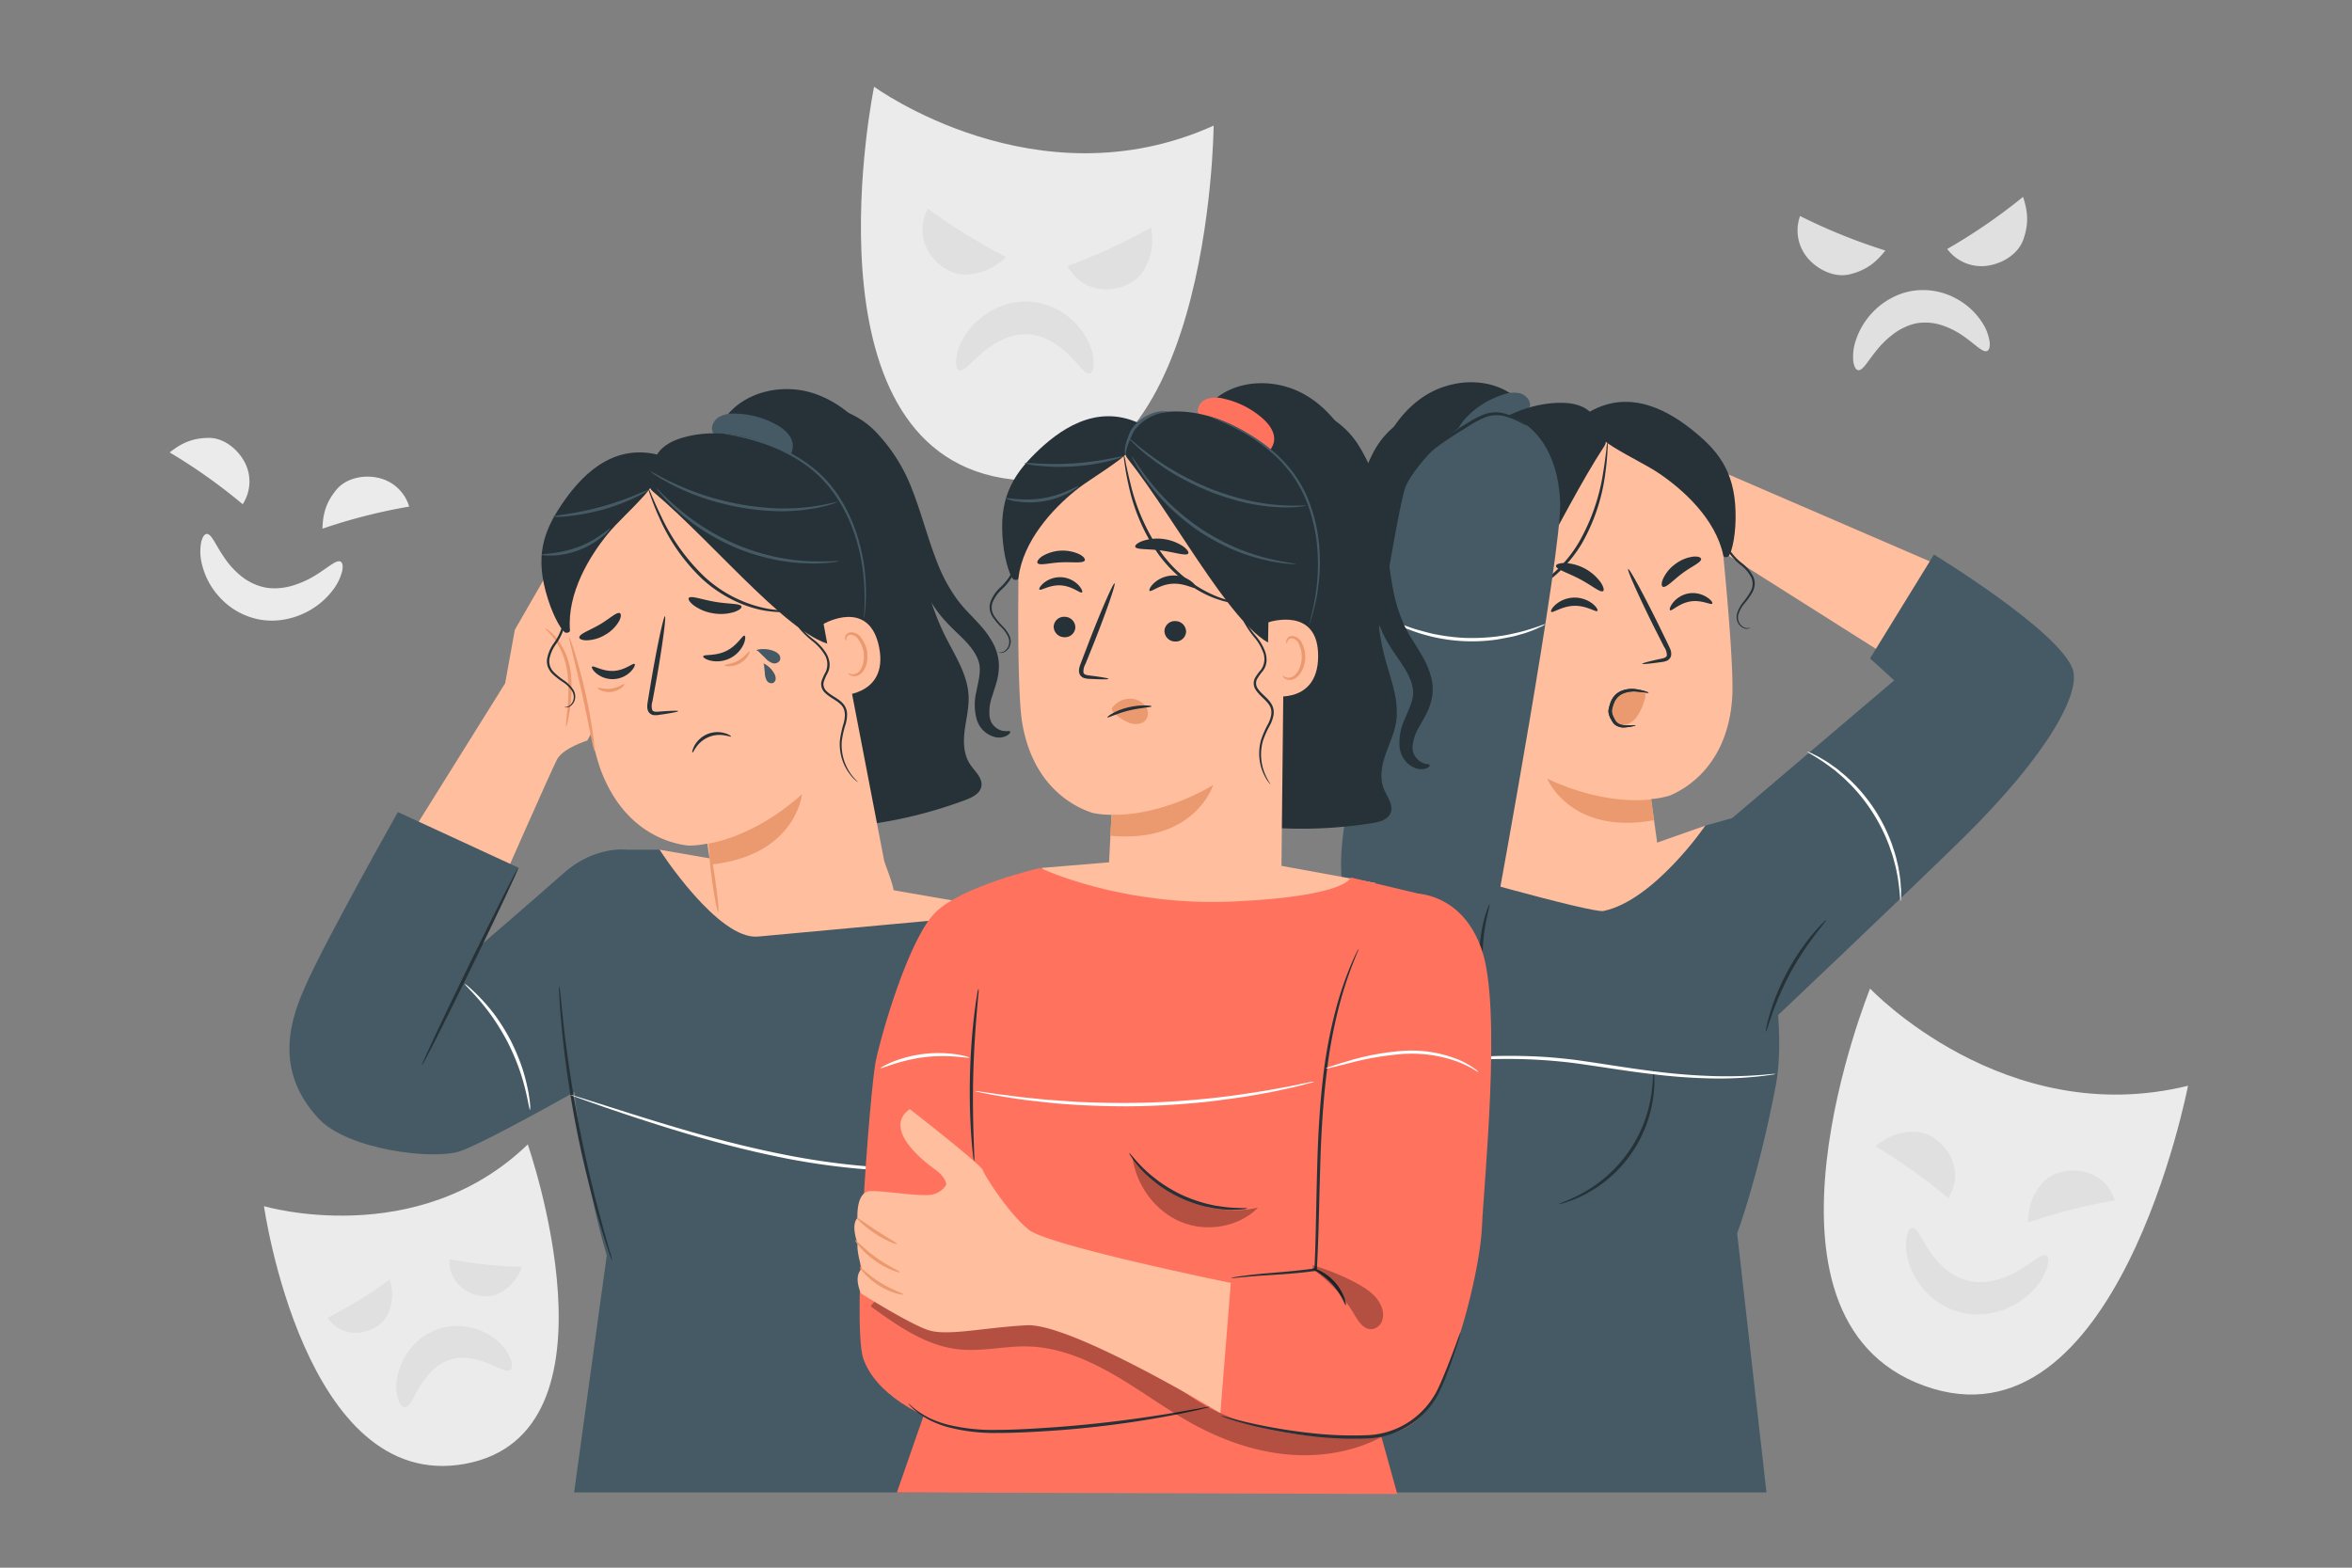 <svg xmlns="http://www.w3.org/2000/svg" viewBox="0 0 750 500"><rect x="0" y="0" width="750" height="500" fill="#808080" stroke="none"/><g id="freepik--background-complete--inject-29"><path d="M387,40.07s-.9,123.5-67.22,112.43c-64.66-10.8-41.05-124.84-41.05-124.84S330.57,65.55,387,40.07Z" style="fill:#ebebeb"></path><path d="M320.92,82a183.36,183.36,0,0,1-25-15.41,13.57,13.57,0,0,0,.33,13.94c2.61,4.15,7.38,7.43,12.26,7,5.39-.42,8.74-2.3,12.38-5.57" style="fill:#e0e0e0"></path><path d="M367.07,72.54a181.42,181.42,0,0,1-26.64,12.29,13.58,13.58,0,0,0,11.8,7.44c4.9.11,10.28-2,12.65-6.33,2.62-4.73,2.91-8.55,2.19-13.4" style="fill:#e0e0e0"></path><path d="M305.92,118.14c-.68-.21-1.09-1.21-1.06-2.92a15.89,15.89,0,0,1,2-6.77,23.41,23.41,0,0,1,7.15-8,22.87,22.87,0,0,1,5.91-3.05,21.16,21.16,0,0,1,7.31-1.23,22,22,0,0,1,13.2,4.67,22.37,22.37,0,0,1,6.77,8.48,15.6,15.6,0,0,1,1.55,6.93c-.11,1.71-.6,2.67-1.29,2.83-1.47.34-3.2-2.52-6.42-5.72a26.16,26.16,0,0,0-6-4.57,17,17,0,0,0-7.91-2.21,15.44,15.44,0,0,0-4.16.55,19.07,19.07,0,0,0-3.92,1.48,29,29,0,0,0-6.31,4.32C309.32,115.9,307.35,118.59,305.92,118.14Z" style="fill:#e0e0e0"></path><path d="M601.21,79.9a184.06,184.06,0,0,1-27.21-11,13.6,13.6,0,0,0,2.68,13.69c3.27,3.64,8.53,6.08,13.28,4.87,5.24-1.33,8.22-3.74,11.25-7.58" style="fill:#e0e0e0"></path><path d="M645.11,62.79a182.54,182.54,0,0,1-24.19,16.62,13.6,13.6,0,0,0,12.9,5.33c4.84-.71,9.77-3.75,11.39-8.38,1.79-5.1,1.42-8.91-.1-13.57" style="fill:#e0e0e0"></path><path d="M592.53,118.06c-.7-.1-1.27-1-1.54-2.7a15.94,15.94,0,0,1,.86-7,23.31,23.31,0,0,1,5.68-9.14,22.37,22.37,0,0,1,5.31-4,21.53,21.53,0,0,1,7-2.45,22,22,0,0,1,13.8,2.38,22.4,22.4,0,0,1,8.1,7.22,15.55,15.55,0,0,1,2.7,6.57c.19,1.7-.14,2.73-.79,3-1.39.58-3.58-1.94-7.29-4.55a26.18,26.18,0,0,0-6.69-3.5,17,17,0,0,0-8.16-.84,15.43,15.43,0,0,0-4,1.25,18.58,18.58,0,0,0-3.61,2.12,29.14,29.14,0,0,0-5.5,5.32C595.5,115.28,594,118.26,592.53,118.06Z" style="fill:#e0e0e0"></path><path d="M697.71,346.29s-22.66,118-84.16,95.68C553.6,420.23,596.33,315.3,596.33,315.3S639.22,360.69,697.71,346.29Z" style="fill:#ebebeb"></path><path d="M598,365.6a177.87,177.87,0,0,1,23.27,16.52,13.22,13.22,0,0,0,.55-13.57c-2.27-4.18-6.7-7.67-11.46-7.59-5.26.07-8.63,1.69-12.36,4.64" style="fill:#e0e0e0"></path><path d="M646.69,389.92a178.06,178.06,0,0,1,27.66-7.06,13.22,13.22,0,0,0-10-9.19c-4.66-1-10.19.14-13.22,3.82-3.34,4.06-4.29,7.67-4.46,12.43" style="fill:#e0e0e0"></path><path d="M652.5,400.43c.62.33.83,1.42.45,3.16a17,17,0,0,1-3.42,6.52,24.45,24.45,0,0,1-8.86,6.85,23.66,23.66,0,0,1-6.63,2,22.16,22.16,0,0,1-7.69-.13,22.93,22.93,0,0,1-12.61-7.25,23.53,23.53,0,0,1-5.37-9.94,16.69,16.69,0,0,1-.35-7.39c.41-1.73,1.07-2.63,1.77-2.66,1.51-.06,2.69,3.23,5.37,7.2a27.41,27.41,0,0,0,5.32,6,17.93,17.93,0,0,0,7.85,3.86,16.32,16.32,0,0,0,4.47.22,19.93,19.93,0,0,0,4.38-.81,29.69,29.69,0,0,0,7.37-3.34C648.68,402.17,651.17,399.72,652.5,400.43Z" style="fill:#e0e0e0"></path><path d="M54.11,144.3a178,178,0,0,1,23.28,16.52,13.25,13.25,0,0,0,.55-13.56c-2.28-4.18-6.71-7.67-11.47-7.6-5.26.08-8.62,1.69-12.36,4.64" style="fill:#ebebeb"></path><path d="M102.82,168.62a179.16,179.16,0,0,1,27.66-7.05,13.25,13.25,0,0,0-10-9.2c-4.66-1-10.18.15-13.21,3.83-3.35,4.06-4.29,7.66-4.46,12.42" style="fill:#ebebeb"></path><path d="M108.62,179.13c.63.34.83,1.43.46,3.16a17,17,0,0,1-3.42,6.52,24.4,24.4,0,0,1-8.87,6.86,23.93,23.93,0,0,1-6.62,2,22.47,22.47,0,0,1-7.7-.13,22.9,22.9,0,0,1-12.6-7.25,23.37,23.37,0,0,1-5.37-9.94,16.4,16.4,0,0,1-.35-7.39c.4-1.73,1.06-2.63,1.77-2.66,1.51-.06,2.68,3.22,5.37,7.19a26.64,26.64,0,0,0,5.31,6,17.83,17.83,0,0,0,7.85,3.86,16.4,16.4,0,0,0,4.48.23,20,20,0,0,0,4.38-.81,30.61,30.61,0,0,0,7.37-3.34C104.8,180.87,107.29,178.43,108.62,179.13Z" style="fill:#ebebeb"></path><path d="M168.29,365s32.36,92.42-20.11,101.9c-51.14,9.23-64-82.2-64-82.2S133,399.11,168.29,365Z" style="fill:#ebebeb"></path><path d="M124.27,408.12a145.31,145.31,0,0,1-19.82,12.18,10.79,10.79,0,0,0,10,4.74c3.87-.37,7.9-2.58,9.36-6.17a15.17,15.17,0,0,0,.47-10.75" style="fill:#e0e0e0"></path><path d="M166.46,404.07a144.9,144.9,0,0,1-23.13-2.47,10.77,10.77,0,0,0,5,9.86c3.28,2.07,7.82,2.78,11.18.83a15.14,15.14,0,0,0,6.94-8.22" style="fill:#e0e0e0"></path><path d="M129.15,448.81c-.7,0-1.43-.63-2-2a13.12,13.12,0,0,1-.66-6.16,19.92,19.92,0,0,1,3.23-8.87,19.38,19.38,0,0,1,3.89-4.4,18.64,18.64,0,0,1,5.66-3.33,19.26,19.26,0,0,1,12.39-.24,19,19,0,0,1,8.14,5,12.86,12.86,0,0,1,3.26,5.31c.38,1.47.19,2.44-.4,2.84-1.24.82-3.65-.8-7.18-2.19a22.85,22.85,0,0,0-6-1.59,14.16,14.16,0,0,0-6.56.67,15.15,15.15,0,0,0-5.55,3.79,25.74,25.74,0,0,0-3.78,5.09C131.6,446,130.64,448.71,129.15,448.81Z" style="fill:#e0e0e0"></path></g><g id="freepik--character-3--inject-29"><polygon points="574.09 161.22 549.38 150.55 545.42 173.57 565.36 186.18 576.88 175.15 574.09 161.22" style="fill:#ffbe9d"></polygon><path d="M433.55,233.48c-1.72-6.79.54-13.85,1.74-20.75,1.75-10.07,1.21-20.37.83-30.57s-.6-20.56,1.76-30.5S445.5,132.1,454,126.47s20.6-6.41,28.73-.22l-4,26.19a485.08,485.08,0,0,1-1.54,110.9,142.84,142.84,0,0,1-33.43,1.51c-2.29-.16-4.95-.62-6-2.65-1.29-2.48.66-5.3,1.47-8,1.06-3.51,0-7.3-1.43-10.66S434.45,237,433.55,233.48Z" style="fill:#263238"></path><path d="M467.71,133a28.08,28.08,0,0,1,11.56-7.13,9.52,9.52,0,0,1,5.5-.41c1.79.54,3.34,2.25,3.12,4.1l-10.68,15.49c-2.11,2-5.59,1.75-8.23.48-2-1-3.94-2.63-4.44-4.84C463.9,137.89,465.69,135.09,467.71,133Z" style="fill:#455a64"></path><path d="M530,280.17Z" style="fill:#ffbe9d"></path><path d="M549.45,176.46c-2.18-22.22-21.36-39.84-44.07-39-24.09.93-42.32,21.18-40.64,44.53l9.19,93.87a8.16,8.16,0,0,0,2.22,4.84c6.72,7.12,17.61,11.8,26.63,11.62,8.75-.16,17.07-3.76,23.71-9a8,8,0,0,0,2.94-7.44l-2.91-20.88a.13.13,0,0,1,.11-.16,28.38,28.38,0,0,0,5.81-1.09c5.3-2.21,18.48-9.83,19.92-31.17C552.84,215.58,551.36,195.94,549.45,176.46Z" style="fill:#ffbe9d"></path><path d="M523.68,211.71c0-.21,2.24-.8,5.93-1.6.94-.18,1.82-.44,1.92-1.09a4.7,4.7,0,0,0-.89-2.7l-3.46-6.84c-4.83-9.75-8.42-17.8-8-18s4.64,7.57,9.47,17.32c1.17,2.4,2.29,4.69,3.35,6.89.46,1,1.18,2.17.83,3.61a2.36,2.36,0,0,1-1.43,1.49,6.41,6.41,0,0,1-1.59.37C526.05,211.69,523.72,211.92,523.68,211.71Z" style="fill:#263238"></path><path d="M546,192.51c-.32.6-3.34-1.29-7-.68s-6,3.26-6.46,2.78c-.24-.2,0-1.24,1-2.47a8.24,8.24,0,0,1,5-2.89,8.35,8.35,0,0,1,5.72,1.21C545.63,191.32,546.2,192.23,546,192.51Z" style="fill:#263238"></path><path d="M509.38,194.83c-.44.56-3.38-1.72-7.4-1.61s-6.88,2.44-7.34,1.9c-.22-.24.21-1.24,1.45-2.32a9.35,9.35,0,0,1,11.77-.23C509.13,193.6,509.6,194.58,509.38,194.83Z" style="fill:#263238"></path><path d="M526.49,254.93s-14.21,2.42-33.12-6.59c0,0,7.39,18.1,34.06,13.27Z" style="fill:#eb996e"></path><path d="M523.57,220.42a7.85,7.85,0,0,0-7.36,1.44,7.09,7.09,0,0,0-2.65,4.82,4.33,4.33,0,0,0,2.49,4.37c1.85.7,4.08-.32,5.48-1.92a16.32,16.32,0,0,0,2.8-5.68,4.69,4.69,0,0,0,.34-1.71,1.41,1.41,0,0,0-.87-1.31" style="fill:#eb996e"></path><path d="M511.19,188.52c-.86.62-3.67-1.87-7.57-3.9s-7.47-3.06-7.45-4.12c0-.5,1.05-.93,2.77-.93a15,15,0,0,1,11.44,6.11C511.36,187.11,511.59,188.22,511.19,188.52Z" style="fill:#263238"></path><path d="M542.45,178.35c-.11,1.13-3.06,2.31-6,4.51s-5,4.56-6.14,4.31c-.51-.15-.63-1.1,0-2.55a12,12,0,0,1,4-4.79,11.83,11.83,0,0,1,5.78-2.31C541.61,177.41,542.47,177.82,542.45,178.35Z" style="fill:#263238"></path><path d="M507.92,132.33c-2.44-3-6.25-3.89-10.34-3.86-16.68.11-33.31,12.8-40.26,28s-4.21,35.7,4.86,49.7l6.28.1c12.6-2.78,28.4-41.62,43.14-64C513.43,139.41,510,134.9,507.92,132.33Z" style="fill:#263238"></path><path d="M540.79,138.08c-8-6.67-20.61-14.37-33.9-6.75-1.45,4.29,3.56,8.77,7.54,11.22,5.83,3.58,10.78,5.84,14.64,8.46,7.82,5.29,17.92,14.48,20.44,26.05.15.73.73.75,1.45.52.93-.3,2.37-5.42,2.48-11.93C553.7,151.74,548.84,144.75,540.79,138.08Z" style="fill:#263238"></path><path d="M471.33,198.16c-.41-.14-16.4-3.71-14.85,12.27s17.27,11.12,17.26,10.66S471.33,198.16,471.33,198.16Z" style="fill:#ffbe9d"></path><path d="M468.27,215.51c-.08,0-.26.22-.71.48a2.78,2.78,0,0,1-2.08.25c-1.75-.46-3.43-3-3.78-5.87a9.16,9.16,0,0,1,.39-4.06A3.2,3.2,0,0,1,464,204a1.42,1.42,0,0,1,1.71.6c.26.43.19.76.28.78s.31-.31.12-.95a1.81,1.81,0,0,0-.72-.94,2.11,2.11,0,0,0-1.58-.26,3.91,3.91,0,0,0-2.67,2.76,9.44,9.44,0,0,0-.53,4.55c.41,3.21,2.35,6.06,4.73,6.5a3,3,0,0,0,2.5-.67C468.28,215.9,468.33,215.53,468.27,215.51Z" style="fill:#eb996e"></path><path d="M477.19,191.77c-.05-.23,3.84-.41,9.33-3a40.92,40.92,0,0,0,17-15.89,64.25,64.25,0,0,0,7.71-22.28c.5-3,.79-5.46,1-7.16a15.37,15.37,0,0,1,.37-2.63,11.89,11.89,0,0,1,0,2.66c-.07,1.71-.25,4.19-.67,7.23a60.6,60.6,0,0,1-7.54,22.69c-4.87,8.15-11.94,13.61-17.6,16a29.3,29.3,0,0,1-7,2.13,17.84,17.84,0,0,1-2,.24A2,2,0,0,1,477.19,191.77Z" style="fill:#263238"></path><path d="M558.16,200.15a2.69,2.69,0,0,1-1.92,0,3.53,3.53,0,0,1-1.62-1.54,3.59,3.59,0,0,1-.21-2.89,10.08,10.08,0,0,1,1.85-3.23,22.58,22.58,0,0,0,2.58-3.65,6.37,6.37,0,0,0,.7-2.41,5.45,5.45,0,0,0-.5-2.59,12.41,12.41,0,0,0-3.42-4.11,17.13,17.13,0,0,1-3.58-3.65,7.73,7.73,0,0,1-1.06-4.46c.13-3,1.13-5.74,1.18-8.15a8.8,8.8,0,0,0-1.24-5.46,4.38,4.38,0,0,0-1.07-1.11c-.29-.2-.45-.29-.46-.27a9.69,9.69,0,0,1,1.29,1.54,8.9,8.9,0,0,1,1,5.27c-.11,2.31-1.16,5-1.34,8.15a8.26,8.26,0,0,0,1.13,4.88,17.63,17.63,0,0,0,3.7,3.82,11.88,11.88,0,0,1,3.25,3.85,4.9,4.9,0,0,1-.15,4.4,22.73,22.73,0,0,1-2.46,3.57,10.55,10.55,0,0,0-1.86,3.46,4.07,4.07,0,0,0,.35,3.25,3.78,3.78,0,0,0,1.88,1.6,2.28,2.28,0,0,0,1.55,0A1.06,1.06,0,0,0,558.16,200.15Z" style="fill:#263238"></path><path d="M475.17,249.69a3.07,3.07,0,0,0,.42-.55,10.3,10.3,0,0,0,1-1.73,15.58,15.58,0,0,0,1.38-7.1,16,16,0,0,0-1-4.95,31,31,0,0,0-2.77-5c-1-1.67-1.85-3.75-.94-5.65s2.8-3.25,4-5.42a3.79,3.79,0,0,0,0-3.64A15.59,15.59,0,0,0,475,213a5.87,5.87,0,0,1-1.13-5.61,16,16,0,0,1,2.44-5,29,29,0,0,0,2.53-4.33,7.48,7.48,0,0,0-.21-7.11,4,4,0,0,0-1.45-1.37,2,2,0,0,0-.64-.25,5.41,5.41,0,0,1,1.85,1.77,7.27,7.27,0,0,1,0,6.74,31.45,31.45,0,0,1-2.56,4.21,16.57,16.57,0,0,0-2.6,5.18,8.31,8.31,0,0,0-.2,3.2,5.76,5.76,0,0,0,1.45,3,16.37,16.37,0,0,1,2.1,2.48,3,3,0,0,1,0,2.95c-1,1.94-3,3.32-4,5.47a5.07,5.07,0,0,0-.26,3.38,11.09,11.09,0,0,0,1.28,2.91,31.92,31.92,0,0,1,2.79,4.91,15.94,15.94,0,0,1,1,4.76,16.14,16.14,0,0,1-1.11,7C475.64,248.86,475.11,249.65,475.17,249.69Z" style="fill:#263238"></path><path d="M424.05,248c-.08.21.25.69,1.28,1a5.47,5.47,0,0,0,4.4-1,7.75,7.75,0,0,0,3.07-4.38,10.14,10.14,0,0,0,.32-2.08,17.58,17.58,0,0,0-2.39-8.7c-1.41-2.72-3.06-5.37-3.4-7.89s.5-5.38,2.15-8.59,4-6.73,5.68-11.16a52.55,52.55,0,0,0,3.08-13.65c.93-9.38.27-18,.58-25.47a58.18,58.18,0,0,1,3.61-19.11,31.41,31.41,0,0,1,7-10.87c1.13-1.06,2-1.93,2.69-2.48s.93-1,.82-1.27-.61-.25-1.51-.06a13.81,13.81,0,0,0-3.74,1.51,27.14,27.14,0,0,0-10,10.94A54.39,54.39,0,0,0,432,165.58c-.69,8-.27,16.6-1.13,25.12a49.65,49.65,0,0,1-2.52,11.87c-1.2,3.57-3.31,6.93-5,10.75a29,29,0,0,0-2,6.1,16,16,0,0,0,0,6.61,18.59,18.59,0,0,0,2.31,5.43c.91,1.5,1.82,2.77,2.6,3.94a15,15,0,0,1,2.77,6.14,7,7,0,0,1,0,1.28,4.47,4.47,0,0,1-.2,1.08,5.34,5.34,0,0,1-1,1.84C426.13,247.85,424.21,247.44,424.05,248Z" style="fill:#263238"></path><path d="M521.53,231.38c0,.07-.37.15-1,.29a16.52,16.52,0,0,1-2.94.36,4.26,4.26,0,0,1-1-.14,5,5,0,0,1-1.07-.4,3.39,3.39,0,0,1-1-.8,6.85,6.85,0,0,1-.68-1.08,5.94,5.94,0,0,1-.94-2.58,3.38,3.38,0,0,1,.06-.78l.15-.69c.12-.45.25-.92.42-1.38a6.74,6.74,0,0,1,1.51-2.5,6.29,6.29,0,0,1,2.32-1.46,9.18,9.18,0,0,1,4.45-.39c2.49.4,3.89,1,3.87,1.12s-1.55-.19-3.94-.39a9.21,9.21,0,0,0-4,.55,5.7,5.7,0,0,0-1.94,1.28,6,6,0,0,0-1.26,2.15,11.61,11.61,0,0,0-.39,1.27l-.15.64a2.47,2.47,0,0,0,0,.54,5.22,5.22,0,0,0,.77,2.17,3.2,3.2,0,0,0,1.25,1.58,4.12,4.12,0,0,0,1.72.55c1.16.08,2.17,0,2.86,0S521.53,231.31,521.53,231.38Z" style="fill:#263238"></path><path d="M543.84,263.31l-22.07,7.78s2.54,21.47,2.65,20.14S543.84,263.31,543.84,263.31Z" style="fill:#ffbe9d"></path><path d="M521.53,231.38c0,.07-.37.15-1,.29a16.52,16.52,0,0,1-2.94.36,4.26,4.26,0,0,1-1-.14,5,5,0,0,1-1.07-.4,3.39,3.39,0,0,1-1-.8,6.85,6.85,0,0,1-.68-1.08,5.94,5.94,0,0,1-.94-2.58,3.38,3.38,0,0,1,.06-.78l.15-.69c.12-.45.25-.92.42-1.38a6.74,6.74,0,0,1,1.51-2.5,6.29,6.29,0,0,1,2.32-1.46,9.18,9.18,0,0,1,4.45-.39c2.49.4,3.89,1,3.87,1.12s-1.55-.19-3.94-.39a9.21,9.21,0,0,0-4,.55,5.7,5.7,0,0,0-1.94,1.28,6,6,0,0,0-1.26,2.15,11.61,11.61,0,0,0-.39,1.27l-.15.64a2.47,2.47,0,0,0,0,.54,5.22,5.22,0,0,0,.77,2.17,3.2,3.2,0,0,0,1.25,1.58,4.12,4.12,0,0,0,1.72.55c1.16.08,2.17,0,2.86,0S521.53,231.31,521.53,231.38Z" style="fill:#263238"></path><polyline points="565.36 186.18 600.15 208.19 616.35 179.47 574.09 161.22" style="fill:#ffbe9d"></polyline><path d="M434.16,234.1s11.27-71.22,13.92-78.52,20.11-26,30.7-23.69,18.11,12.49,18.73,28.21-20.15,128.69-20.15,128.69-30.4,23.36-42.1,9.08S427.06,269.13,434.16,234.1Z" style="fill:#455a64"></path><path d="M455.1,276.28s52.4,15.06,56.22,14.27c16.06-3.33,32.52-27.24,32.52-27.24l10.3-2.9s17.77,56.4,12.1,85.92-12.3,47.05-12.3,47.05L563.29,476H410.65l31.13-89.43-8.19-90.94Z" style="fill:#455a64"></path><path d="M596.31,210l7.71,7L552.38,260.9l11.42,65.89s44.34-42,61.9-59.23c27.84-27.36,37.9-46.86,35.22-54.19-4.48-12.27-44.22-36.5-44.22-36.5Z" style="fill:#455a64"></path><path d="M475.22,322.72c-.11,0-1-1.74-1.81-4.81a47.64,47.64,0,0,1-1.15-5.48,53.09,53.09,0,0,1-.53-6.84,53.79,53.79,0,0,1,.44-6.85,46.43,46.43,0,0,1,1.08-5.49c.82-3.08,1.63-4.89,1.74-4.84.34.08-2.33,7.55-2.21,17.17S475.56,322.64,475.22,322.72Z" style="fill:#263238"></path><path d="M527.26,341.17a8.61,8.61,0,0,1,.26,2.22,36.79,36.79,0,0,1-.27,6.08,41.26,41.26,0,0,1-22.33,31.73,36.36,36.36,0,0,1-5.64,2.3,8.19,8.19,0,0,1-2.17.51c-.07-.19,3-1,7.46-3.46a43,43,0,0,0,21.95-31.18C527.32,344.35,527.06,341.17,527.26,341.17Z" style="fill:#263238"></path><path d="M582.35,293.45c.12.11-1.39,1.84-3.62,4.77a93.25,93.25,0,0,0-7.81,12.06,95.14,95.14,0,0,0-5.82,13.14c-1.23,3.48-1.85,5.68-2,5.64s.25-2.3,1.31-5.87a72.9,72.9,0,0,1,13.75-25.43C580.55,294.92,582.26,293.36,582.35,293.45Z" style="fill:#263238"></path><path d="M566.23,342.51a5.39,5.39,0,0,1-1.29.26c-.85.12-2.1.35-3.73.5a117.43,117.43,0,0,1-13.82.71,178.38,178.38,0,0,1-20.48-1.4c-7.68-.87-16.06-2.3-24.85-3.51a172.66,172.66,0,0,0-45.34.34c-5.77.81-10.39,1.74-13.58,2.42l-3.66.81a5.66,5.66,0,0,1-1.3.22,6.47,6.47,0,0,1,1.24-.42c.83-.24,2.05-.61,3.63-1,3.17-.81,7.79-1.85,13.56-2.76a165.77,165.77,0,0,1,20.45-1.87c3.87-.1,7.93-.06,12.14.11s8.55.57,13,1.11c8.84,1.22,17.18,2.67,24.83,3.6a194.32,194.32,0,0,0,20.38,1.61c5.82.11,10.53-.11,13.78-.37,1.62-.09,2.88-.26,3.74-.31A7.61,7.61,0,0,1,566.23,342.51Z" style="fill:#fff"></path><path d="M606.06,287.35c-.22,0-.15-3.33-1.11-8.56-.13-.65-.27-1.33-.41-2s-.38-1.44-.57-2.19c-.36-1.52-.94-3.09-1.51-4.75a55.82,55.82,0,0,0-12-19.22c-1.25-1.23-2.4-2.44-3.61-3.43-.59-.5-1.14-1-1.71-1.47l-1.67-1.26c-4.28-3.16-7.31-4.55-7.21-4.74a9.8,9.8,0,0,1,2.16.9l1.12.55c.41.21.83.48,1.29.75a31.41,31.41,0,0,1,3.07,1.94l1.73,1.23c.6.43,1.17.95,1.78,1.45a47.82,47.82,0,0,1,3.74,3.42,53.22,53.22,0,0,1,12.23,19.55c.55,1.7,1.12,3.31,1.45,4.86.17.78.39,1.51.52,2.24s.23,1.42.35,2.09a36.09,36.09,0,0,1,.4,3.61c0,.53.1,1,.11,1.49V285A10.5,10.5,0,0,1,606.06,287.35Z" style="fill:#fff"></path><path d="M492.77,199.09a7.61,7.61,0,0,1-1.86,1,21.81,21.81,0,0,1-2.29,1c-.9.33-1.92.75-3.1,1.07s-2.44.74-3.85,1-2.9.58-4.49.84a55.66,55.66,0,0,1-20.84-1c-1.56-.41-3-.78-4.4-1.26s-2.61-.92-3.74-1.39-2.11-.94-3-1.35a23.07,23.07,0,0,1-2.19-1.17,7.73,7.73,0,0,1-1.76-1.16c.09-.17,2.7,1.31,7.2,3,1.13.41,2.37.87,3.73,1.24s2.81.78,4.35,1.15a65.45,65.45,0,0,0,10.21,1.38,66.78,66.78,0,0,0,10.29-.4c1.57-.23,3.07-.42,4.44-.73s2.67-.59,3.83-.89C490,200.14,492.69,198.91,492.77,199.09Z" style="fill:#fff"></path><path d="M447.07,153.91a6.4,6.4,0,0,1,.83-1.75,29.26,29.26,0,0,1,3.08-4.25c2.89-3.41,7.74-7.27,13.46-10.83,1.42-.9,2.82-1.75,4.18-2.58a28.31,28.31,0,0,1,4.12-2.13,11.39,11.39,0,0,1,4.19-.87,11.16,11.16,0,0,1,3.66.64,21.27,21.27,0,0,1,4.7,2.4,6.37,6.37,0,0,1,1.53,1.17,7.85,7.85,0,0,1-1.74-.82,26.81,26.81,0,0,0-4.71-2,11,11,0,0,0-3.43-.47,10.63,10.63,0,0,0-3.84.89,29.32,29.32,0,0,0-4,2.11c-1.34.84-2.73,1.71-4.16,2.59-5.68,3.54-10.5,7.23-13.46,10.44S447.23,154,447.07,153.91Z" style="fill:#263238"></path></g><g id="freepik--character-1--inject-29"><path d="M178,176.86l-13.83,24-3.09,17.07-26.39,42.27-3.57,5.72L158.48,285s17.19-39,19.1-42.71,9.68-6.1,9.68-6.1l12.35-21.75Z" style="fill:#ffbe9d"></path><path d="M180.55,231.76c-.15,0,0-1.9.32-4.92A55,55,0,0,0,181,215.1a24.43,24.43,0,0,0-3.9-10.86c-1.7-2.46-3.26-3.57-3.14-3.72s.46.17,1.16.69a14.61,14.61,0,0,1,2.57,2.6A22.56,22.56,0,0,1,182.05,215a44.19,44.19,0,0,1-.45,12C181.12,230,180.68,231.78,180.55,231.76Z" style="fill:#eb996e"></path><path d="M210.3,271l115.38,20s-97.4,10.23-97.44,8.89S210.3,271,210.3,271Z" style="fill:#ffbe9d"></path><path d="M308.87,222.09c-.27-7-4.45-13.13-7.56-19.41-4.53-9.15-6.94-19.18-9.46-29.08s-5.26-19.88-10.35-28.74-12.85-16.59-22.62-19.58-21.58-.3-27.62,7.94l11.23,24a485.62,485.62,0,0,0,32.94,105.9,142.76,142.76,0,0,0,32.49-8c2.14-.81,4.56-2,5-4.25.54-2.74-2.14-4.89-3.66-7.22-2-3.07-2.11-7-1.65-10.63S309,225.75,308.87,222.09Z" style="fill:#263238"></path><path d="M247.63,135.48a28.08,28.08,0,0,0-13.12-3.56,9.4,9.4,0,0,0-5.38,1.17c-1.57,1-2.56,3.1-1.83,4.81l14.63,11.82c2.6,1.35,5.86.09,8-1.87,1.68-1.52,3-3.64,2.88-5.9C252.66,139.06,250.15,136.89,247.63,135.48Z" style="fill:#455a64"></path><path d="M229.61,294.26Z" style="fill:#ffbe9d"></path><path d="M181.26,200.32c-4.21-21.93,9.18-44.26,31.2-49.86,23.37-5.94,46.6,8.3,51.6,31.16l17.83,92.63c.35,1.79,3.83,9.55,3,11.18-4.43,8.73-17.31,10.39-26,12.79-8.43,2.32-17.44,1.23-25.27-1.87a8.06,8.06,0,0,1-4.94-6.3l-3.12-20.85a.14.14,0,0,0-.16-.12,28.5,28.5,0,0,1-5.88.61c-5.71-.62-20.51-4.19-28-24.24C189.1,238.8,185,219.54,181.26,200.32Z" style="fill:#ffbe9d"></path><path d="M216.27,226.81c0-.21-2.36-.13-6.13.15-.95.09-1.87.09-2.15-.5a4.73,4.73,0,0,1,.08-2.85c.44-2.39.9-4.91,1.38-7.54,1.87-10.72,3-19.45,2.59-19.52s-2.31,8.57-4.17,19.29c-.44,2.64-.86,5.15-1.26,7.56-.14,1.11-.52,2.42.23,3.7a2.39,2.39,0,0,0,1.8,1,6.68,6.68,0,0,0,1.62-.11C214,227.47,216.3,227,216.27,226.81Z" style="fill:#263238"></path><path d="M202.39,211.79c-.45-.52-3,2-6.71,2.19s-6.52-1.89-6.91-1.31c-.19.26.29,1.21,1.51,2.19a8.16,8.16,0,0,0,10.87-.7C202.26,213,202.61,212,202.39,211.79Z" style="fill:#263238"></path><path d="M237.42,202.75c-.65-.29-2.2,3.09-5.81,4.86s-7.23,1-7.38,1.72c-.09.31.75,1,2.36,1.38a9.36,9.36,0,0,0,10.53-5.24C237.77,204,237.73,202.87,237.42,202.75Z" style="fill:#263238"></path><path d="M225.84,269.05s14.32-1.72,29.89-15.72c0,0-1.94,19.46-28.9,22.39Z" style="fill:#eb996e"></path><path d="M236.45,193.43c-.31-1-4-.74-8.39-1.48s-7.79-2.1-8.42-1.24c-.28.41.27,1.38,1.64,2.41a14.15,14.15,0,0,0,6.16,2.49,14.44,14.44,0,0,0,6.65-.41C235.73,194.65,236.58,193.91,236.45,193.43Z" style="fill:#263238"></path><path d="M197.6,195.53c-1.08-.34-3.32,1.91-6.5,3.74s-6.18,2.84-6.38,3.95c-.07.52.76,1,2.33,1a12,12,0,0,0,6-1.8,11.73,11.73,0,0,0,4.4-4.39C198.14,196.68,198.1,195.72,197.6,195.53Z" style="fill:#263238"></path><path d="M208.87,146.22c1.5-3.53,4.89-5.5,8.82-6.64,16-4.62,35.57,2.83,46.54,15.39s14.16,33,9.44,49l-6,1.88c-12.88.91-39-31.86-59.54-49.16C205.59,154.57,207.57,149.29,208.87,146.22Z" style="fill:#263238"></path><path d="M179,161.06c5.82-8.68,15.68-19.63,30.59-16.09,2.62,3.7-.92,9.42-4,12.89-4.57,5.1-8.68,8.67-11.65,12.27-6,7.29-13.07,19-12.2,30.78.06.74-.49.92-1.24.91-1,0-3.81-4.52-5.77-10.74C170.48,177.82,173.16,169.73,179,161.06Z" style="fill:#263238"></path><path d="M262.63,199c.35-.26,14.67-8.22,17.72,7.54s-13.4,15.57-13.52,15.13S262.63,199,262.63,199Z" style="fill:#ffbe9d"></path><path d="M270.49,214.73c.06-.06.31.14.82.27a2.78,2.78,0,0,0,2.06-.36c1.55-.93,2.44-3.85,2-6.7a9.21,9.21,0,0,0-1.52-3.78,3.21,3.21,0,0,0-2.48-1.71,1.4,1.4,0,0,0-1.47,1.06c-.13.48,0,.78-.05.82s-.39-.2-.38-.87a1.76,1.76,0,0,1,.42-1.11,2.13,2.13,0,0,1,1.45-.69,3.9,3.9,0,0,1,3.34,1.89,9.54,9.54,0,0,1,1.8,4.2c.51,3.2-.54,6.49-2.69,7.59a3,3,0,0,1-2.59.06C270.59,215.11,270.44,214.77,270.49,214.73Z" style="fill:#eb996e"></path><path d="M176.19,164.73a18.1,18.1,0,0,0,4.72-.09,65.85,65.85,0,0,0,11.19-2.07,65,65,0,0,0,10.66-4c2.63-1.27,4.15-2.23,4.09-2.34s-1.7.61-4.37,1.7a92.6,92.6,0,0,1-21.66,6C178,164.38,176.18,164.57,176.19,164.73Z" style="fill:#455a64"></path><path d="M172.56,176.9c0,.12,1.35.37,3.57.3a27,27,0,0,0,16-6.1,9.26,9.26,0,0,0,2.47-2.6c-.2-.25-4.09,3.7-10.32,6S172.54,176.58,172.56,176.9Z" style="fill:#455a64"></path><path d="M267.06,160.08c-.06-.19-3.37.93-8.93,1.61a69.33,69.33,0,0,1-9.81.46,87,87,0,0,1-12-1.25A94.13,94.13,0,0,1,224.69,158a86.4,86.4,0,0,1-9.16-3.58c-5.1-2.33-8-4.22-8.13-4.07a10.64,10.64,0,0,0,2,1.43,27.61,27.61,0,0,0,2.46,1.49c1,.56,2.09,1.19,3.37,1.79a75.51,75.51,0,0,0,9.17,3.81,86.39,86.39,0,0,0,11.79,3,81.46,81.46,0,0,0,12.11,1.19,62.62,62.62,0,0,0,9.92-.68,34.9,34.9,0,0,0,3.75-.72,23.24,23.24,0,0,0,2.79-.74A11.63,11.63,0,0,0,267.06,160.08Z" style="fill:#455a64"></path><path d="M209.29,155.71a12.7,12.7,0,0,0,1.6,2,28.34,28.34,0,0,0,2,2.21c.84.83,1.75,1.82,2.89,2.78a65.07,65.07,0,0,0,8.24,6.35A70.88,70.88,0,0,0,235.37,175a69.6,69.6,0,0,0,12.24,3.61A63,63,0,0,0,258,179.69c1.49.08,2.83,0,4-.06a25.51,25.51,0,0,0,3-.24,12.13,12.13,0,0,0,2.54-.4c0-.21-3.66.26-9.52,0a67.92,67.92,0,0,1-10.21-1.27,73.41,73.41,0,0,1-12-3.63,75.33,75.33,0,0,1-11.18-5.78,72.28,72.28,0,0,1-8.28-6.11C211.82,158.37,209.44,155.58,209.29,155.71Z" style="fill:#455a64"></path><path d="M255.2,194.5c0-.24-3.79.7-9.8-.24a41,41,0,0,1-20.85-10.4,64.34,64.34,0,0,1-13.71-19.18c-1.33-2.74-2.3-5-3-6.59a15.55,15.55,0,0,0-1.11-2.42,12.89,12.89,0,0,0,.74,2.56c.56,1.62,1.43,4,2.69,6.74a60.72,60.72,0,0,0,13.68,19.62c7,6.43,15.3,9.66,21.42,10.36a28.65,28.65,0,0,0,7.28.07,16.52,16.52,0,0,0,2-.33C255,194.6,255.21,194.53,255.2,194.5Z" style="fill:#263238"></path><path d="M179.94,225.5a2.59,2.59,0,0,0,1.82-.57,3.54,3.54,0,0,0,1.13-1.93,3.69,3.69,0,0,0-.63-2.84,10.17,10.17,0,0,0-2.68-2.57,23.42,23.42,0,0,1-3.52-2.76,6.41,6.41,0,0,1-1.35-2.12,5.4,5.4,0,0,1-.25-2.62,12.19,12.19,0,0,1,2.11-4.91,17.13,17.13,0,0,0,2.39-4.51,7.62,7.62,0,0,0-.25-4.59c-1-2.88-2.7-5.18-3.44-7.48a8.81,8.81,0,0,1-.36-5.59,4.85,4.85,0,0,1,.71-1.37c.23-.27.35-.4.37-.38a9.39,9.39,0,0,0-.8,1.84,8.9,8.9,0,0,0,.57,5.32c.76,2.19,2.52,4.43,3.6,7.44a8.29,8.29,0,0,1,.3,5,17.71,17.71,0,0,1-2.46,4.72,11.78,11.78,0,0,0-2,4.61,4.88,4.88,0,0,0,1.4,4.17,21.91,21.91,0,0,0,3.37,2.73,10.78,10.78,0,0,1,2.77,2.79,4.06,4.06,0,0,1,.58,3.21,3.77,3.77,0,0,1-1.35,2.07,2.21,2.21,0,0,1-1.48.47A.92.92,0,0,1,179.94,225.5Z" style="fill:#263238"></path><path d="M275.52,197.19a4.56,4.56,0,0,1,0-.85c0-.55.1-1.36.12-2.41a74.05,74.05,0,0,0-.17-8.88,61.08,61.08,0,0,0-2.41-12.89,51.31,51.31,0,0,0-6.86-14.45,40.17,40.17,0,0,0-5.42-6.25,42.77,42.77,0,0,0-6.14-4.69,53.51,53.51,0,0,0-11.89-5.51,75.6,75.6,0,0,0-8.58-2.26c-1-.23-1.83-.35-2.38-.47a4.49,4.49,0,0,1-.82-.2,3.22,3.22,0,0,1,.85,0c.55.08,1.36.15,2.4.34a62.16,62.16,0,0,1,8.69,2A52.42,52.42,0,0,1,255,146.19a43.32,43.32,0,0,1,6.27,4.73,39.84,39.84,0,0,1,5.54,6.37A51.14,51.14,0,0,1,273.72,172,59.4,59.4,0,0,1,276,185a61.81,61.81,0,0,1-.06,8.92c-.07,1.06-.2,1.87-.26,2.42A3.11,3.11,0,0,1,275.52,197.19Z" style="fill:#455a64"></path><path d="M273.57,249.46s-.21-.12-.56-.4a11.07,11.07,0,0,1-1.4-1.39,15.64,15.64,0,0,1-3.34-6.42,16.14,16.14,0,0,1-.46-5,31.89,31.89,0,0,1,1.23-5.62c.48-1.88.71-4.12-.7-5.69s-3.61-2.32-5.36-4.07a3.79,3.79,0,0,1-1.05-3.48,16.3,16.3,0,0,1,1.38-3.12,5.88,5.88,0,0,0-.51-5.7,16.15,16.15,0,0,0-3.76-4.11,29.69,29.69,0,0,1-3.66-3.43,7.48,7.48,0,0,1-1.81-6.87,4.11,4.11,0,0,1,1-1.73,2,2,0,0,1,.55-.42,5.12,5.12,0,0,0-1.27,2.22,7.27,7.27,0,0,0,1.93,6.46,29.47,29.47,0,0,0,3.66,3.3,16.48,16.48,0,0,1,3.95,4.24,8,8,0,0,1,1.11,3,5.84,5.84,0,0,1-.53,3.33,16.39,16.39,0,0,0-1.32,3,3,3,0,0,0,.87,2.82c1.53,1.57,3.85,2.32,5.38,4.11a5.1,5.1,0,0,1,1.21,3.16,11.18,11.18,0,0,1-.4,3.16,30.43,30.43,0,0,0-1.28,5.5,16,16,0,0,0,3.4,11.22C272.88,248.81,273.62,249.41,273.57,249.46Z" style="fill:#263238"></path><path d="M322.1,233.3c.14.18-.05.74-1,1.31a5.48,5.48,0,0,1-4.51.26,8,8,0,0,1-4.19-3.33,9.83,9.83,0,0,1-.89-1.91,17.51,17.51,0,0,1-.18-9c.58-3,1.41-6,1-8.52s-2-5-4.5-7.64-5.76-5.31-8.61-9.08a52.77,52.77,0,0,1-6.83-12.22c-3.55-8.73-5.36-17.15-7.78-24.26a58.25,58.25,0,0,0-8.89-17.3,31.46,31.46,0,0,0-9.75-8.45c-1.38-.69-2.49-1.27-3.28-1.62s-1.19-.73-1.16-1,.52-.41,1.44-.48a13.5,13.5,0,0,1,4,.38,27.09,27.09,0,0,1,12.66,7.67,54.59,54.59,0,0,1,11.39,18.45c2.93,7.5,5,15.85,8.21,23.77A50.48,50.48,0,0,0,305.08,191c2.17,3.07,5.15,5.69,7.89,8.88a27.88,27.88,0,0,1,3.69,5.27,16.07,16.07,0,0,1,1.85,6.34,18.64,18.64,0,0,1-.67,5.86c-.45,1.7-1,3.17-1.38,4.51a15,15,0,0,0-.91,6.67,6.72,6.72,0,0,0,.32,1.25,4.21,4.21,0,0,0,.49,1,5.67,5.67,0,0,0,1.48,1.49C320.07,233.79,321.79,232.85,322.1,233.3Z" style="fill:#263238"></path><path d="M233.11,234.91c-.08.14-.86-.2-2.17-.39a9,9,0,0,0-8.88,3.71c-.77,1.06-1.09,1.86-1.24,1.81s-.06-.93.62-2.21a8.37,8.37,0,0,1,9.66-4C232.48,234.21,233.17,234.8,233.11,234.91Z" style="fill:#263238"></path><path d="M239,207.77c.12.06,0,.62-.48,1.4a7.43,7.43,0,0,1-6,3.34c-.91,0-1.45-.21-1.44-.34,0-.3,2.17-.26,4.36-1.51S238.75,207.62,239,207.77Z" style="fill:#eb996e"></path><path d="M199.09,218.17c.09.09-.17.58-.84,1.14a6.61,6.61,0,0,1-6.52.94c-.81-.35-1.19-.75-1.13-.86.14-.27,2,.6,4.37.23S198.88,218,199.09,218.17Z" style="fill:#eb996e"></path><path d="M189.48,239.45c-.14,0-.55-2-1.2-5.31s-1.54-7.83-2.64-12.82-2.23-9.48-3-12.73-1.3-5.27-1.16-5.32.87,1.91,1.87,5.12,2.23,7.69,3.35,12.71,1.9,9.59,2.36,12.92S189.62,239.43,189.48,239.45Z" style="fill:#eb996e"></path><path d="M248.35,208.71a4,4,0,0,0-1.64-1.08,9,9,0,0,0-5.56-.32l.62.37c.74.73,1.48,1.46,2.23,2.18a5.9,5.9,0,0,0,2.29,1.62,2,2,0,0,0,2.42-.92A1.85,1.85,0,0,0,248.35,208.71Z" style="fill:#455a64"></path><path d="M247.35,216.39a3.24,3.24,0,0,0-.48-1.59,7.61,7.61,0,0,0-3.43-3.23l.2.57c.09.88.17,1.76.26,2.64a5,5,0,0,0,.61,2.29,1.71,1.71,0,0,0,2.07.73A1.61,1.61,0,0,0,247.35,216.39Z" style="fill:#455a64"></path><path d="M229,290.9c-.28,0-1.13-4.28-1.88-9.65s-1.14-9.76-.85-9.8,1.12,4.28,1.88,9.65S229.33,290.86,229,290.9Z" style="fill:#eb996e"></path><path d="M319.92,476l-4.4-72.51,20.44-79L325.68,291s-79.9,7.29-83.89,7.7C229,300,210.3,271,210.3,271H199.91s-10.21-1.38-20.18,7.48-27.31,23.74-27.31,23.74l13-25.43L126.88,259s-23.13,41-29.48,55.43c-4.2,9.52-10.76,26.3,4.23,42.37,9.17,9.83,36.24,13.26,45,10.39,6-2,25-12.43,36.58-18.9.09,1.53.23,3,.43,4.44,4.14,29.78,9.85,47.63,9.85,47.63L183.07,476Z" style="fill:#455a64"></path><path d="M134.53,339.76c-.26-.13,6.4-14.3,14.87-31.65s15.54-31.32,15.8-31.19-6.39,14.29-14.86,31.65S134.79,339.88,134.53,339.76Z" style="fill:#263238"></path><path d="M195.25,402.2a21.87,21.87,0,0,1-1.25-3.3c-.75-2.15-1.74-5.29-2.9-9.18-2.31-7.8-5.14-18.69-7.49-30.87s-3.77-23.36-4.52-31.45c-.38-4-.62-7.33-.72-9.6a23.65,23.65,0,0,1-.07-3.53,22.27,22.27,0,0,1,.47,3.5c.23,2.26.58,5.52,1,9.55.93,8.06,2.47,19.17,4.81,31.33s5.05,23,7.18,30.87c1.06,3.91,1.95,7.07,2.58,9.26A22.41,22.41,0,0,1,195.25,402.2Z" style="fill:#263238"></path><path d="M325.68,291s19.32,13.68,24,31.69S378.9,476,378.9,476H336L305.28,365Z" style="fill:#455a64"></path><path d="M322.6,370a9.24,9.24,0,0,1-1.42.38c-.94.2-2.31.55-4.11.85a134.46,134.46,0,0,1-15.33,1.91,169.1,169.1,0,0,1-22.91,0A224.29,224.29,0,0,1,251,369.53c-19.56-3.82-36.77-9.29-49.14-13.34-6.19-2.05-11.17-3.77-14.6-5l-3.95-1.42a8.67,8.67,0,0,1-1.35-.56,7.09,7.09,0,0,1,1.42.36l4,1.24,14.7,4.66c12.41,3.87,29.62,9.22,49.1,13a233.48,233.48,0,0,0,27.69,3.7,179.86,179.86,0,0,0,22.8.22c6.48-.38,11.71-1,15.3-1.58,1.81-.24,3.19-.53,4.14-.66A6.89,6.89,0,0,1,322.6,370Z" style="fill:#fff"></path><path d="M359.57,376.18c0,.19-2.84.26-7.36.9-1.13.16-2.36.35-3.68.62s-2.71.57-4.18.91a84.2,84.2,0,0,0-9.33,3,85.93,85.93,0,0,0-8.88,4.16c-1.3.75-2.56,1.44-3.69,2.17s-2.18,1.4-3.12,2c-3.75,2.6-5.89,4.47-6,4.34a7.52,7.52,0,0,1,1.38-1.45c.47-.45,1.05-1,1.76-1.56s1.5-1.26,2.44-1.93,1.94-1.44,3.09-2.18,2.37-1.49,3.69-2.28a76.46,76.46,0,0,1,9-4.29,74.6,74.6,0,0,1,9.49-2.93c1.49-.32,2.91-.64,4.25-.83s2.59-.38,3.74-.5,2.19-.18,3.11-.24,1.7-.07,2.34-.05A7.54,7.54,0,0,1,359.57,376.18Z" style="fill:#fff"></path><path d="M169,354.05c-.18,0-.51-2.56-1.51-6.62a68.63,68.63,0,0,0-2.12-7,73.76,73.76,0,0,0-3.58-8.21,77,77,0,0,0-4.64-7.67,70.38,70.38,0,0,0-4.5-5.77c-2.73-3.16-4.65-4.92-4.53-5a6.28,6.28,0,0,1,1.47,1.1c.46.37,1,.85,1.6,1.43s1.3,1.24,2,2A57.39,57.39,0,0,1,158,324a65.58,65.58,0,0,1,4.78,7.74,67,67,0,0,1,3.57,8.37,58.43,58.43,0,0,1,1.93,7.16c.24,1,.36,2,.49,2.81a21.34,21.34,0,0,1,.25,2.13A6.34,6.34,0,0,1,169,354.05Z" style="fill:#fff"></path></g><g id="freepik--character-2--inject-29"><path d="M445.17,230.37c1.12-6.92-1.74-13.76-3.54-20.53-2.61-9.87-3-20.18-3.47-30.38s-1.19-20.53-4.4-30.23-9.29-18.82-18.27-23.69-21.08-4.61-28.64,2.26l6.21,25.76A485.47,485.47,0,0,0,404.22,263.9a142.82,142.82,0,0,0,33.43-1.39c2.27-.36,4.88-1.05,5.76-3.17,1.07-2.57-1.13-5.21-2.16-7.8-1.35-3.41-.67-7.28.51-10.75S444.58,234,445.17,230.37Z" style="fill:#263238"></path><path d="M402.43,133.28a27.88,27.88,0,0,0-12.14-6.1,9.4,9.4,0,0,0-5.51.07c-1.73.69-3.13,2.52-2.76,4.35l12,14.5c2.28,1.84,5.72,1.26,8.24-.23,1.95-1.16,3.7-3,4-5.21C406.64,137.79,404.62,135.17,402.43,133.28Z" style="fill:#FF725E"></path><path d="M353.11,285.28Z" style="fill:#ffbe9d"></path><path d="M324.77,183.64c.24-22.32,17.82-41.54,40.52-42.63,24.08-1.17,44,17.43,44.34,40.83l-1,94.32a8.19,8.19,0,0,1-1.8,5c-6.08,7.67-16.52,13.28-25.52,13.89-8.73.59-17.34-2.27-24.39-6.87a8,8,0,0,1-3.58-7.16L354.43,260a.12.12,0,0,0-.13-.14,28.88,28.88,0,0,1-5.88-.58c-5.47-1.75-19.26-8.19-22.55-29.33C324.78,222.91,324.55,203.22,324.77,183.64Z" style="fill:#ffbe9d"></path><path d="M353.49,216.52c0-.21-2.29-.6-6-1.07-.95-.1-1.85-.29-2-.93a4.77,4.77,0,0,1,.65-2.77l2.86-7.11c4-10.13,6.84-18.46,6.42-18.61s-4,7.93-7.93,18.07c-.95,2.49-1.87,4.87-2.74,7.15-.36,1.06-1,2.27-.51,3.67a2.35,2.35,0,0,0,1.56,1.37,6.71,6.71,0,0,0,1.61.22C351.13,216.71,353.48,216.73,353.49,216.52Z" style="fill:#263238"></path><path d="M336,199.79a3.41,3.41,0,0,0,3.32,3.44,3.31,3.31,0,0,0,3.58-3.07,3.4,3.4,0,0,0-3.31-3.43A3.3,3.3,0,0,0,336,199.79Z" style="fill:#263238"></path><path d="M331.43,188c.38.57,3.23-1.57,6.94-1.29s6.22,2.73,6.68,2.21c.22-.22-.12-1.24-1.21-2.37a8.15,8.15,0,0,0-5.27-2.44,8.27,8.27,0,0,0-5.59,1.7C331.73,186.8,331.25,187.76,331.43,188Z" style="fill:#263238"></path><path d="M371.32,201.16a3.4,3.4,0,0,0,3.31,3.44,3.32,3.32,0,0,0,3.59-3.07,3.41,3.41,0,0,0-3.31-3.43A3.31,3.31,0,0,0,371.32,201.16Z" style="fill:#263238"></path><path d="M366.58,188.43c.49.52,3.21-2,7.23-2.25s7.06,1.84,7.48,1.26c.2-.26-.31-1.22-1.65-2.19a9.36,9.36,0,0,0-11.74.79C366.72,187.19,366.34,188.2,366.58,188.43Z" style="fill:#263238"></path><path d="M354.44,259.83s14.37,1.17,32.42-9.45c0,0-5.78,18.68-32.78,16.18Z" style="fill:#eb996e"></path><path d="M355,225.35a6.81,6.81,0,0,1,6-2.45,6.11,6.11,0,0,1,4.21,2.23,3.76,3.76,0,0,1,.27,4.37c-1,1.38-3.11,1.7-4.89,1.21a14.12,14.12,0,0,1-4.74-2.8,4.18,4.18,0,0,1-1.06-1.08,1.2,1.2,0,0,1,0-1.37" style="fill:#eb996e"></path><path d="M362,174.39c.35,1,4.08.6,8.43,1.2s7.87,1.83,8.47.95c.27-.42-.33-1.37-1.73-2.36a15,15,0,0,0-12.87-1.63C362.68,173.15,361.86,173.92,362,174.39Z" style="fill:#263238"></path><path d="M330.89,179.64c.8.81,3.83-.14,7.5-.29s6.78.36,7.48-.53c.3-.43-.21-1.25-1.58-2a12.75,12.75,0,0,0-12.07.66C331,178.38,330.54,179.24,330.89,179.64Z" style="fill:#263238"></path><path d="M362.31,136.08c2.18-3.17,5.89-4.42,10-4.75,16.63-1.33,34.3,9.87,42.54,24.37s7.29,35.2-.53,49.93l-6.25.64c-12.8-1.67-31.9-39-48.53-60.05C357.43,143.61,360.43,138.82,362.31,136.08Z" style="fill:#263238"></path><path d="M330.06,144.65c7.43-7.34,19.28-16.1,33.19-9.66,1.82,4.15-2.78,9-6.54,11.83-5.49,4.08-10.23,6.76-13.85,9.7-7.33,5.94-16.6,16-18.1,27.73-.09.73-.67.8-1.4.63-.95-.21-2.83-5.18-3.51-11.67C318.39,159.39,322.63,152,330.06,144.65Z" style="fill:#263238"></path><path d="M404.47,198.49c.4-.19,16-5.13,15.86,10.92S404.09,222,404.06,221.54,404.47,198.49,404.47,198.49Z" style="fill:#ffbe9d"></path><path d="M409,215.5c.07-.05.27.2.75.42a2.76,2.76,0,0,0,2.08.07c1.71-.61,3.16-3.29,3.27-6.18a9.23,9.23,0,0,0-.75-4,3.22,3.22,0,0,0-2.08-2.17,1.44,1.44,0,0,0-1.66.75c-.21.45-.12.77-.2.8s-.34-.28-.21-.94a1.8,1.8,0,0,1,.64-1,2.11,2.11,0,0,1,1.55-.39,3.94,3.94,0,0,1,2.9,2.52,9.42,9.42,0,0,1,.93,4.48c-.14,3.23-1.82,6.25-4.15,6.89a3,3,0,0,1-2.56-.45C409.05,215.89,409,215.53,409,215.5Z" style="fill:#eb996e"></path><path d="M326.6,147.69a18,18,0,0,0,4.63.86,66.19,66.19,0,0,0,11.38.2A65.39,65.39,0,0,0,353.86,147c2.82-.72,4.51-1.36,4.47-1.48s-1.79.26-4.62.79a97.7,97.7,0,0,1-11.17,1.46,95.15,95.15,0,0,1-11.25.08C328.41,147.7,326.62,147.54,326.6,147.69Z" style="fill:#455a64"></path><path d="M320.61,158.9a9.31,9.31,0,0,0,3.44,1,27,27,0,0,0,16.89-2.79c1.95-1.06,3-2,2.93-2.06-.15-.29-4.74,2.81-11.31,3.85S320.66,158.58,320.61,158.9Z" style="fill:#455a64"></path><path d="M416.57,161.27c0-.21-3.5.23-9.08-.21a69.91,69.91,0,0,1-9.7-1.5A88.57,88.57,0,0,1,386.32,156a97.27,97.27,0,0,1-10.85-5.21,88.1,88.1,0,0,1-8.26-5.34c-4.53-3.3-7-5.74-7.16-5.61a12,12,0,0,0,1.67,1.8,27.62,27.62,0,0,0,2.12,1.95c.85.74,1.81,1.59,3,2.43a76.46,76.46,0,0,0,8.22,5.56A88.52,88.52,0,0,0,386,156.87a81.7,81.7,0,0,0,11.64,3.58,61.49,61.49,0,0,0,9.85,1.31,35.66,35.66,0,0,0,3.82.05,22.79,22.79,0,0,0,2.88-.18A12.62,12.62,0,0,0,416.57,161.27Z" style="fill:#455a64"></path><path d="M360.83,145.46a13,13,0,0,0,1.16,2.29,28.52,28.52,0,0,0,1.57,2.58c.66,1,1.34,2.14,2.27,3.3a66.91,66.91,0,0,0,6.81,7.87,71.17,71.17,0,0,0,9.89,8.06,70.37,70.37,0,0,0,11.28,6,61.51,61.51,0,0,0,9.94,3.12c1.44.38,2.78.54,3.93.74a25.55,25.55,0,0,0,3,.37,12.19,12.19,0,0,0,2.57.11c0-.2-3.64-.47-9.33-1.9a69,69,0,0,1-9.75-3.28,73.9,73.9,0,0,1-11.09-6,74.92,74.92,0,0,1-9.8-7.89,73.46,73.46,0,0,1-6.9-7.64C362.78,148.56,361,145.36,360.83,145.46Z" style="fill:#455a64"></path><path d="M372.27,131.33c0-.1-1.23-.34-3.22,0a13.94,13.94,0,0,0-6.8,3.81,11.92,11.92,0,0,0-1.43,1.77,9.56,9.56,0,0,0-.89,1.92,22.62,22.62,0,0,0-1.08,3.32c-.42,2,0,3.27.07,3.23s0-1.23.61-3.05a31.79,31.79,0,0,1,1.25-3.15,9.39,9.39,0,0,1,.86-1.74,12.86,12.86,0,0,1,1.32-1.6,15.26,15.26,0,0,1,6.27-3.82C371.05,131.52,372.28,131.5,372.27,131.33Z" style="fill:#455a64"></path><path d="M398.08,192.62c0-.23-3.86-.07-9.56-2.19a40.93,40.93,0,0,1-18.35-14.34,64.28,64.28,0,0,1-9.61-21.54c-.76-3-1.26-5.37-1.59-7a15.67,15.67,0,0,0-.6-2.59,13,13,0,0,0,.22,2.65c.21,1.7.61,4.15,1.29,7.15a60.59,60.59,0,0,0,9.48,21.95c5.55,7.69,13.07,12.52,18.92,14.42a29.23,29.23,0,0,0,7.13,1.53,16.47,16.47,0,0,0,2,.06C397.84,192.68,398.08,192.66,398.08,192.62Z" style="fill:#263238"></path><path d="M318.14,208a2.61,2.61,0,0,0,1.91-.19,3.57,3.57,0,0,0,1.48-1.67,3.64,3.64,0,0,0,0-2.91,10.21,10.21,0,0,0-2.12-3.05,23.38,23.38,0,0,1-2.89-3.41,6.31,6.31,0,0,1-.9-2.34,5.33,5.33,0,0,1,.27-2.62,12.21,12.21,0,0,1,3-4.39,17.41,17.41,0,0,0,3.25-3.95,7.73,7.73,0,0,0,.67-4.54c-.39-3-1.62-5.62-1.89-8a8.77,8.77,0,0,1,.77-5.54,4.54,4.54,0,0,1,1-1.2c.28-.22.43-.33.44-.31a10.24,10.24,0,0,0-1.15,1.64,8.87,8.87,0,0,0-.5,5.34c.31,2.29,1.58,4.84,2,8a8.27,8.27,0,0,1-.7,5,17.74,17.74,0,0,1-3.36,4.13,11.84,11.84,0,0,0-2.9,4.12,4.91,4.91,0,0,0,.53,4.37,23.41,23.41,0,0,0,2.77,3.34A10.53,10.53,0,0,1,322,203a4.07,4.07,0,0,1-.07,3.26,3.82,3.82,0,0,1-1.73,1.76,2.29,2.29,0,0,1-1.55.17A1.14,1.14,0,0,1,318.14,208Z" style="fill:#263238"></path><path d="M417.46,199.32a3,3,0,0,1,.17-.83c.12-.54.36-1.32.59-2.35a70.86,70.86,0,0,0,1.6-8.73A60.85,60.85,0,0,0,420,174.3a51.61,51.61,0,0,0-3.84-15.53,40,40,0,0,0-4.07-7.21,43.34,43.34,0,0,0-5.08-5.82A53.92,53.92,0,0,0,396.5,138a74.56,74.56,0,0,0-8-3.92c-1-.43-1.73-.71-2.23-.94a3.83,3.83,0,0,1-.77-.36,3.15,3.15,0,0,1,.82.22c.52.18,1.31.42,2.29.81a62.19,62.19,0,0,1,8.1,3.74,51.62,51.62,0,0,1,10.77,7.73,42.86,42.86,0,0,1,5.2,5.89,39.67,39.67,0,0,1,4.16,7.34,51.12,51.12,0,0,1,3.84,15.76,58.68,58.68,0,0,1-.38,13.24,60.65,60.65,0,0,1-1.84,8.74c-.27,1-.56,1.78-.73,2.31A4.52,4.52,0,0,1,417.46,199.32Z" style="fill:#455a64"></path><path d="M405.12,250.15a2.72,2.72,0,0,1-.47-.51,10.55,10.55,0,0,1-1.1-1.64,15.45,15.45,0,0,1-2-6.95,16,16,0,0,1,.55-5,30.58,30.58,0,0,1,2.32-5.26c.85-1.75,1.52-3.9.45-5.71s-3.08-3-4.45-5.06a3.77,3.77,0,0,1-.32-3.62,15.86,15.86,0,0,1,2-2.79,5.88,5.88,0,0,0,.64-5.68,15.92,15.92,0,0,0-2.87-4.77A30.41,30.41,0,0,1,397,199a7.5,7.5,0,0,1-.41-7.1,3.94,3.94,0,0,1,1.33-1.48,1.85,1.85,0,0,1,.62-.31,5.12,5.12,0,0,0-1.69,1.93,7.25,7.25,0,0,0,.61,6.71,30,30,0,0,0,2.92,4,16.29,16.29,0,0,1,3,4.94,8.12,8.12,0,0,1,.49,3.17,5.85,5.85,0,0,1-1.19,3.16,17.2,17.2,0,0,0-1.88,2.65,3,3,0,0,0,.28,2.94c1.19,1.84,3.31,3,4.46,5.1a5.1,5.1,0,0,1,.56,3.34,11,11,0,0,1-1,3,31.15,31.15,0,0,0-2.35,5.14,15.79,15.79,0,0,0-.62,4.83,16.19,16.19,0,0,0,1.71,6.84C404.57,249.37,405.18,250.1,405.12,250.15Z" style="fill:#263238"></path><path d="M455.89,244c.11.2-.19.72-1.18,1.09a5.46,5.46,0,0,1-4.48-.64,7.82,7.82,0,0,1-2.49-2.29,7.74,7.74,0,0,1-.95-1.81,9.74,9.74,0,0,1-.49-2.05,17.57,17.57,0,0,1,1.62-8.87c1.17-2.83,2.58-5.62,2.7-8.15s-1-5.32-2.88-8.38-4.59-6.35-6.63-10.62a52.74,52.74,0,0,1-4.26-13.34c-1.73-9.26-1.83-17.87-2.78-25.32a58.16,58.16,0,0,0-5.26-18.72,31.56,31.56,0,0,0-7.87-10.23c-1.22-.95-2.19-1.74-2.89-2.24s-1-.95-.94-1.19.59-.3,1.51-.19a13.91,13.91,0,0,1,3.85,1.18,27.08,27.08,0,0,1,10.87,10,54.4,54.4,0,0,1,7.48,20.35c1.38,7.94,1.7,16.52,3.31,24.93a49.68,49.68,0,0,0,3.53,11.61c1.51,3.45,3.9,6.61,5.95,10.28a27.2,27.2,0,0,1,2.56,5.9,15.94,15.94,0,0,1,.56,6.58,18.77,18.77,0,0,1-1.83,5.61c-.77,1.57-1.57,2.91-2.25,4.14a15,15,0,0,0-2.22,6.36,6.77,6.77,0,0,0,.06,1.29,4.44,4.44,0,0,0,.29,1.05,5.33,5.33,0,0,0,1.15,1.75C453.81,244.07,455.69,243.49,455.89,244Z" style="fill:#263238"></path><path d="M367.21,225.29c0,.32-3.29.39-7.17,1.31s-6.78,2.47-6.93,2.21,2.61-2.28,6.69-3.22S367.23,225,367.21,225.29Z" style="fill:#263238"></path><polygon points="332.13 276.82 363.66 274.19 408.63 276.16 438.68 281.65 390.93 309.45 355.41 304.89 332.13 276.82" style="fill:#ffbe9d"></polygon><path d="M331.68,276.82s-25,5.78-33.44,14.22-17.19,38.63-19,47.51-7.55,83.95-4,94.61S292.6,452.7,309,456.25s44,6.22,44,6.22L366.77,419l-46.32-12.44Z" style="fill:#FF725E"></path><path d="M386.19,410.06l38.61,1.55s10.88-12.09,13.6-27.81,1.51-26.91,1.51-26.91l10.89-71.95s15.41-.6,21.76,18.14.63,73.82,0,88.28c-.51,11.74-6.75,39.33-15.79,55.5-3.86,6.91-10.58,10.3-14.74,10.54-13.91.77-53.81-5.58-53.81-5.58l-2-40.51" style="fill:#FF725E"></path><path d="M331.68,276.82s25.68,12.4,61.89,10.7,37.13-7.67,37.13-7.67l22.13,5.29-5.57,111-10.83,47.45,9.14,32.91L286,476l20.66-59.43Z" style="fill:#FF725E"></path><path d="M392.48,407.62a11.31,11.31,0,0,1,1.9-.39c1.24-.2,3.08-.46,5.44-.72,4.71-.56,11.53-.83,19.68-2l-.36.39c.54-10.68.55-24,1.07-38.39.34-9.06,1-17.7,2-25.51a151.69,151.69,0,0,1,4.14-20.49,107.75,107.75,0,0,1,4.66-13.3c.64-1.53,1.21-2.7,1.6-3.48a6.62,6.62,0,0,1,.64-1.17,6.5,6.5,0,0,1-.45,1.26c-.33.81-.83,2-1.42,3.54a127.16,127.16,0,0,0-4.32,13.34,159.21,159.21,0,0,0-3.89,20.43c-1,7.77-1.62,16.37-2,25.42-.52,14.37-.61,27.69-1.26,38.4l0,.34-.33.05c-8.24,1.13-15.05,1.28-19.77,1.69-2.36.18-4.2.37-5.45.49A12,12,0,0,1,392.48,407.62Z" style="fill:#263238"></path><path d="M310.62,370.42a8.6,8.6,0,0,1-.36-2.15c-.18-1.39-.36-3.41-.54-5.91-.36-5-.6-11.92-.41-19.57s.79-14.56,1.4-19.53c.31-2.49.59-4.5.84-5.88a9.19,9.19,0,0,1,.47-2.13,7.92,7.92,0,0,1-.07,2.18c-.12,1.47-.3,3.47-.51,5.9-.42,5-.89,11.87-1.09,19.48s-.06,14.52.1,19.51c.09,2.45.16,4.45.21,5.92A9,9,0,0,1,310.62,370.42Z" style="fill:#263238"></path><path d="M385.84,448.68a3.59,3.59,0,0,1-1,.31c-.64.17-1.59.4-2.81.69-2.44.55-6,1.32-10.4,2.12a322.71,322.71,0,0,1-34.75,4.42c-6.83.48-13.33.82-19.29.81A57.86,57.86,0,0,1,302,455.1a32.69,32.69,0,0,1-5.68-2.22,27.26,27.26,0,0,1-3.87-2.49l-1.29-1.08c-.34-.34-.62-.65-.85-.88-.46-.49-.68-.75-.65-.78a4.05,4.05,0,0,1,.79.62l.92.8,1.32,1a29.43,29.43,0,0,0,3.89,2.3,34.14,34.14,0,0,0,5.61,2,60,60,0,0,0,15.49,1.68c5.89,0,12.4-.41,19.21-.89,13.61-1,25.86-2.67,34.69-4.1,4.42-.71,8-1.37,10.45-1.8,1.23-.22,2.19-.39,2.84-.49A3.81,3.81,0,0,1,385.84,448.68Z" style="fill:#263238"></path><path d="M429.14,416.28c-.3.1-1.33-3.44-4.31-6.69s-6.33-4.69-6.2-5c0-.12,1,.06,2.32.72a16.06,16.06,0,0,1,7.72,8.56C429.18,415.31,429.27,416.25,429.14,416.28Z" style="fill:#263238"></path><g style="opacity:0.3"><path d="M277.68,416.67c8.52,6.18,17.57,12.56,28,13.69,7.38.8,14.81-1.13,22.23-.92,9.86.28,19.25,4.33,27.77,9.3s16.45,10.95,25.12,15.66c9.4,5.09,19.72,8.68,30.38,9.54s21.66-1.11,30.92-6.46c-13,1.55-30.27,1.07-43.84-3.34-15.12-4.9-17.71-8.85-26.4-13.72-11.26-6.3-21.18-15.05-33.15-19.84a56.21,56.21,0,0,0-32-2.87c-5.35,1.1-11.06,3-16.06.76-2.22-1-4.08-2.69-6.33-3.58s-5.34-.63-6.47,1.52"></path></g><path d="M397.73,385.4a5,5,0,0,1-1.7.3,14.26,14.26,0,0,1-2,.12,24.44,24.44,0,0,1-2.68,0,31,31,0,0,1-3.24-.3c-1.16-.13-2.38-.41-3.67-.67A41.08,41.08,0,0,1,369,377.57c-1-.82-2-1.58-2.86-2.4a31.35,31.35,0,0,1-2.31-2.29c-.7-.71-1.23-1.44-1.73-2.05a15.9,15.9,0,0,1-1.19-1.63,5.77,5.77,0,0,1-.86-1.5c.16-.11,1.55,1.9,4.31,4.67.7.68,1.46,1.43,2.35,2.16s1.84,1.49,2.86,2.27a49,49,0,0,0,7.2,4.26,47.78,47.78,0,0,0,7.87,2.82c1.25.29,2.44.6,3.57.75s2.19.33,3.16.43C395.28,385.42,397.72,385.21,397.73,385.4Z" style="fill:#263238"></path><path d="M465.75,424.83a17.66,17.66,0,0,1-.95,3.65c-.73,2.32-1.84,5.66-3.39,9.72a67.21,67.21,0,0,1-2.83,6.55,27,27,0,0,1-5,6.57,26.73,26.73,0,0,1-17.06,7.44,112.72,112.72,0,0,1-18.71-.75c-5.71-.68-10.81-1.61-15.06-2.54s-7.63-1.9-9.95-2.64c-1.16-.35-2.05-.68-2.65-.9a3.18,3.18,0,0,1-.89-.4,33.47,33.47,0,0,1,3.65.91c2.35.62,5.75,1.46,10,2.31s9.33,1.68,15,2.3a116.93,116.93,0,0,0,18.54.67,26,26,0,0,0,16.45-7.09,26.34,26.34,0,0,0,4.9-6.29c1.19-2.2,2.07-4.43,2.91-6.41,1.63-4,2.84-7.3,3.69-9.58.4-1.1.72-2,1-2.62A4,4,0,0,1,465.75,424.83Z" style="fill:#263238"></path><path d="M290.1,353.74s22.55,17.48,23.31,19.5,8.36,13.94,14.69,19,64.38,16.93,64.38,16.93l-3.33,41.51s-47.62-28.8-61.81-28-25.33,3.55-31.41,1.52-21.35-11.65-21.35-11.65-2.63-5.32.24-7.86c0,0-1.74-5.57-1.34-8.1,0,0-2.3-5.81-.06-8.11,0,0-.55-8.61,4.26-8.61s13.94,1.52,18.25,1.27a6.9,6.9,0,0,0,5.82-3.3s0-2.28-3.54-4.81S281.23,360.07,290.1,353.74Z" style="fill:#ffbe9d"></path><path d="M286.05,396.76c-.11.25-3.42-.94-7-3.31s-6.07-4.9-5.88-5.1,2.9,1.93,6.45,4.23S286.17,396.48,286.05,396.76Z" style="fill:#eb996e"></path><path d="M287,405.78c-.06.25-4-.83-8.12-3.77s-6.4-6.35-6.18-6.49,2.83,2.83,6.78,5.64S287.14,405.49,287,405.78Z" style="fill:#eb996e"></path><path d="M288.07,412.86c0,.26-3.86-.34-7.84-2.86s-6.2-5.67-6-5.81,2.71,2.56,6.54,4.93S288.16,412.55,288.07,412.86Z" style="fill:#eb996e"></path><path d="M309.09,337.32c0,.34-6.46-1.11-14.36-.13s-13.8,3.8-13.93,3.49c-.05-.11,1.34-1,3.79-2a39.73,39.73,0,0,1,20.35-2.41C307.56,336.68,309.11,337.2,309.09,337.32Z" style="fill:#fff"></path><path d="M419.05,345a3.81,3.81,0,0,1-1.05.35l-3.07.81c-1.34.35-3,.75-4.9,1.15s-4.1.92-6.53,1.34-5.09.94-8,1.36-6,.83-9.19,1.24c-6.49.72-13.66,1.28-21.19,1.51s-14.73,0-21.25-.33c-3.26-.22-6.36-.41-9.24-.73s-5.58-.59-8-.91-4.65-.67-6.59-1-3.6-.6-5-.88l-3.11-.63a5,5,0,0,1-1.07-.29,4,4,0,0,1,1.11.08l3.14.44c1.36.21,3,.47,5,.7s4.15.58,6.6.82,5.13.57,8,.78,6,.44,9.22.63c6.5.31,13.66.44,21.17.25s14.64-.76,21.11-1.42c3.24-.38,6.31-.71,9.17-1.15s5.53-.82,8-1.23,4.62-.83,6.54-1.18,3.58-.69,4.93-1l3.11-.62A5.07,5.07,0,0,1,419.05,345Z" style="fill:#fff"></path><path d="M471.47,341.91c-.11.17-2.35-1.63-6.59-3.26a42.72,42.72,0,0,0-17.38-2.5,95.33,95.33,0,0,0-17.51,3c-4.44,1.1-7.19,1.79-7.23,1.64a7.78,7.78,0,0,1,1.85-.74c1.22-.41,3-1,5.19-1.61a79.5,79.5,0,0,1,17.65-3.28A40,40,0,0,1,465.16,338a26.17,26.17,0,0,1,4.78,2.64A6.31,6.31,0,0,1,471.47,341.91Z" style="fill:#fff"></path><g style="opacity:0.3"><path d="M360.83,368.65l.32.9c1.38,8.73,7.26,16.77,15.43,20.17s18.36,1.71,24.6-4.55C386.08,388.45,369.29,381.58,360.83,368.65Z"></path></g><g style="opacity:0.3"><path d="M440.58,416.91c-1.34-3.61-4.8-5.94-8.2-7.75a73.22,73.22,0,0,0-13.83-5.63l.12,1.35a47.19,47.19,0,0,1,13.18,14.35c1.29,2.19,2.95,4.8,5.48,4.7a4,4,0,0,0,3.37-2.61A6.32,6.32,0,0,0,440.58,416.91Z"></path></g></g></svg>